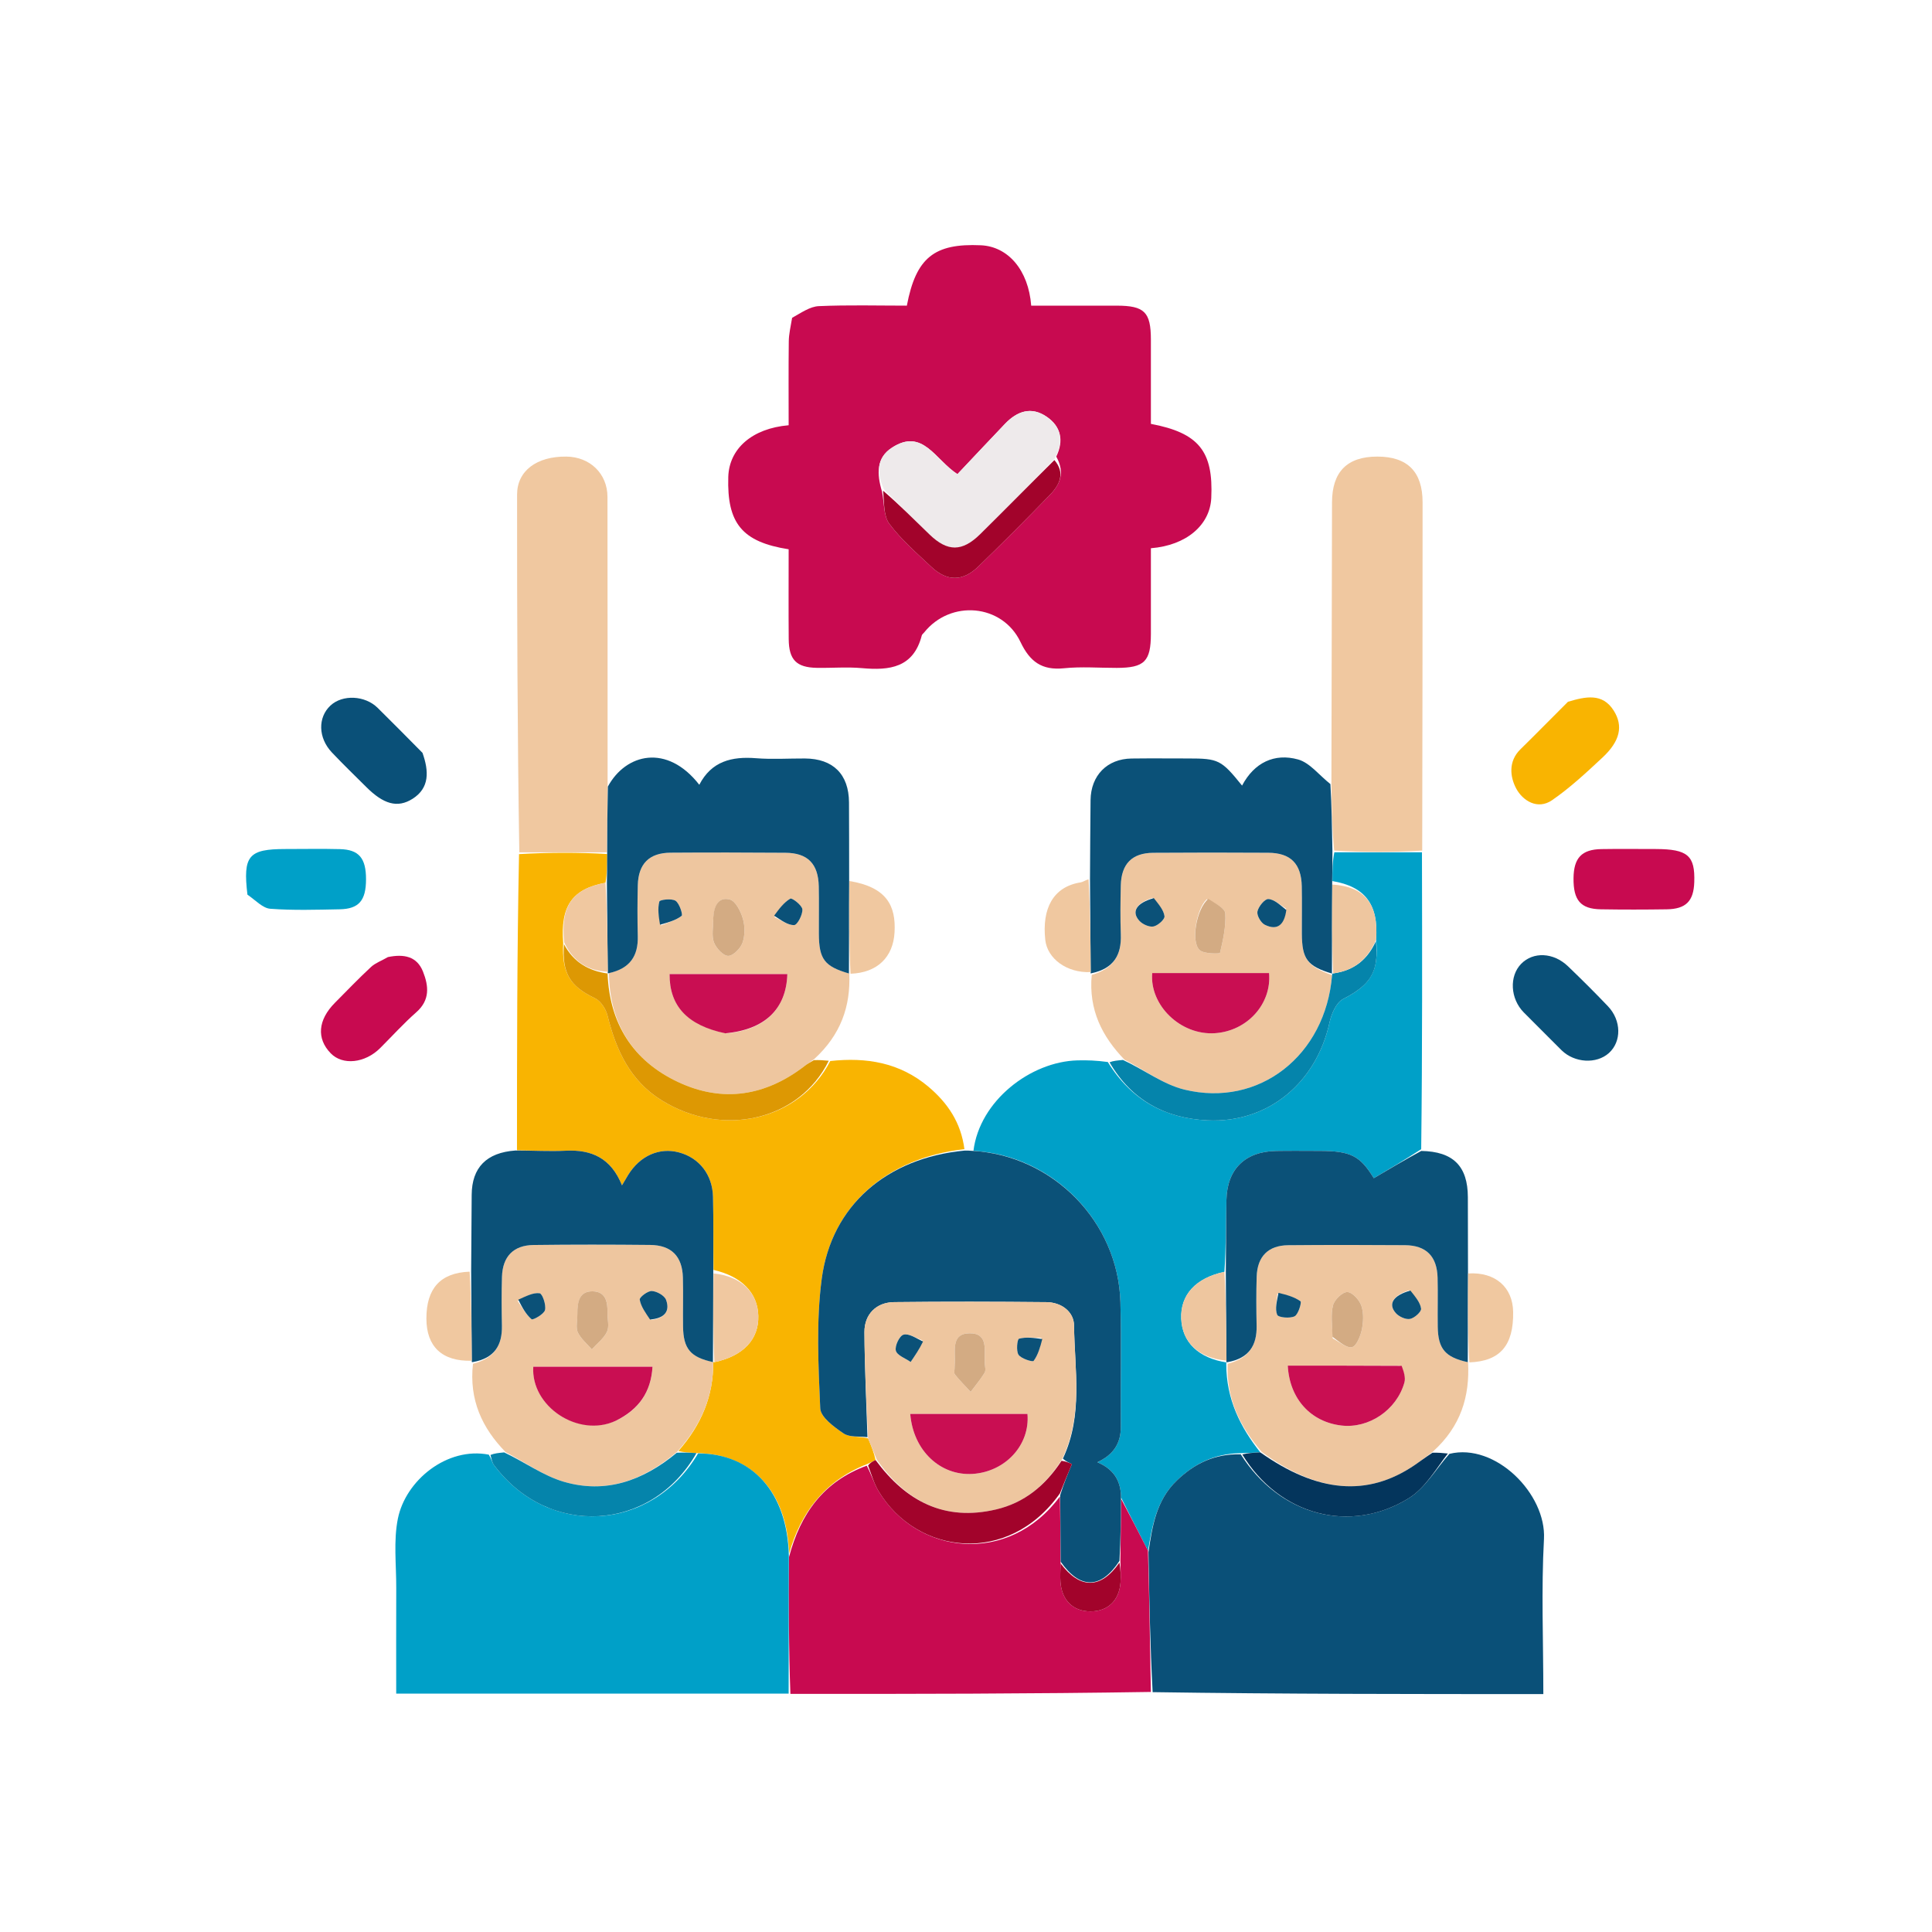 <svg version="1.1" id="Layer_1" xmlns="http://www.w3.org/2000/svg" xmlns:xlink="http://www.w3.org/1999/xlink" x="0px" y="0px"
	 width="100%" viewBox="0 0 512 512" enable-background="new 0 0 512 512" xml:space="preserve">
<path fill="#000000" opacity="0" stroke="none"
	d="
M341,513
	C227.361,513 114.222,513 1.041,513
	C1.041,342.403 1.041,171.805 1.041,1.104
	C171.556,1.104 342.112,1.104 512.834,1.104
	C512.834,171.667 512.834,342.333 512.834,513
	C455.805,513 398.653,513 341,513
M125.04,360.997
	C125.04,360.997 124.952,360.978 124.992,361.881
	C124.279,370.99 127.767,378.45 133.199,384.968
	C132.118,385.054 131.037,385.141 129.088,385.074
	C118.484,383.351 107.508,392.289 105.45,402.424
	C104.246,408.353 105.037,414.696 105.01,420.852
	C104.97,430.122 105,439.392 105,448.833
	C140.076,448.833 174.538,448.833 209.929,448.965
	C241.618,448.923 273.307,448.881 305.928,448.949
	C340.138,448.949 374.348,448.949 409,448.949
	C409,434.749 408.436,421.265 409.168,407.852
	C409.82,395.9 396.299,382.289 383.289,385.108
	C382.182,385.034 381.076,384.959 380.22,384.259
	C387.137,378.006 389.551,370.045 388.96,360.997
	C388.96,360.997 388.975,361.085 389.79,361.009
	C397.584,360.746 401.132,356.528 401,347.683
	C400.904,341.164 396.324,337.043 389.044,336.076
	C389.029,329.803 389.016,323.531 388.999,317.259
	C388.975,309.072 385.149,305.155 377.004,304.056
	C376.947,277.995 376.89,251.935 376.964,224.961
	C376.976,194.351 376.99,163.74 376.999,133.13
	C377.001,125.027 373.009,121 364.998,121
	C356.998,121 353.015,125.037 352.998,133.135
	C352.948,158.085 352.892,183.036 352.304,207.592
	C349.555,205.406 347.11,202.124 343.995,201.263
	C337.737,199.531 332.388,202.086 329.16,208.19
	C323.64,201.35 322.914,201.002 314.847,201.001
	C309.853,201.001 304.859,200.949 299.867,201.015
	C293.404,201.1 289.087,205.498 289.01,212.043
	C288.927,219.032 288.907,226.021 288.104,233.021
	C287.535,233.301 286.99,233.743 286.391,233.837
	C279.1,234.98 276.095,240.755 277.008,249.082
	C277.553,254.045 282.71,257.891 289.024,258
	C289.024,258 288.933,257.996 288.99,258.883
	C288.462,267.649 292.093,274.707 297.202,280.967
	C296.123,281.041 295.044,281.115 293.052,281.045
	C290.557,281.03 288.06,280.949 285.566,281.011
	C273.125,281.322 259.605,291.707 257.311,304.985
	C256.873,304.937 256.435,304.89 256,304.072
	C254.665,297.492 251.157,292.311 246.059,288.007
	C238.43,281.567 229.574,280.144 219.233,281.032
	C218.155,280.966 217.077,280.901 216.256,280.221
	C222.79,274.238 225.448,266.719 224.977,257.999
	C224.977,257.999 224.98,258.09 225.796,258.01
	C232.587,257.807 236.693,253.568 237.064,247.113
	C237.475,239.966 234.931,235.091 225.044,232.076
	C225.029,225.603 225.029,219.13 224.995,212.657
	C224.955,205.195 220.787,201.044 213.301,201.005
	C208.986,200.983 204.648,201.277 200.36,200.936
	C193.955,200.427 188.55,201.716 185.322,207.974
	C176.758,196.988 165.841,199.708 161.017,207.059
	C161.012,181.94 161.023,156.821 160.988,131.702
	C160.979,125.526 156.352,121.065 150.066,121
	C142.235,120.919 137.035,124.777 137.032,131.067
	C137.017,162.67 137.111,194.273 137.02,226.819
	C137.015,252.827 137.01,278.834 136.207,304.952
	C128.897,305.439 125.056,309.438 125.002,316.624
	C124.951,323.419 124.906,330.214 124.068,337.001
	C116.691,337.283 112.976,341.472 113,349.48
	C113.022,356.857 117.142,360.834 125.04,360.997
M209.797,84.638
	C209.531,86.567 209.06,88.495 209.036,90.427
	C208.947,97.873 209,105.319 209,112.694
	C199.292,113.525 193.224,118.917 193.001,126.398
	C192.635,138.682 196.655,143.623 209.001,145.566
	C209.001,153.451 208.954,161.415 209.017,169.378
	C209.06,174.855 211.067,176.885 216.444,176.984
	C220.44,177.058 224.466,176.706 228.432,177.064
	C235.767,177.724 242.08,176.957 244.282,168.401
	C244.357,168.11 244.689,167.887 244.896,167.628
	C251.894,158.858 265.608,160.006 270.443,170.141
	C272.941,175.379 276.127,177.694 281.967,177.095
	C286.583,176.622 291.286,177.007 295.951,176.998
	C303.288,176.985 304.988,175.296 304.998,167.982
	C305.008,160.391 305,152.8 305,145.289
	C314.435,144.533 320.66,139.128 320.998,131.972
	C321.583,119.601 317.696,114.726 305,112.33
	C305,104.94 305.008,97.47 304.998,90
	C304.987,82.692 303.293,81.011 295.936,81.002
	C288.356,80.993 280.776,81 273.28,81
	C272.555,71.551 267.138,65.331 259.961,65.002
	C247.577,64.435 242.746,68.289 240.324,81
	C232.599,81 224.787,80.787 216.998,81.129
	C214.643,81.233 212.356,82.877 209.797,84.638
M415.219,186.23
	C411.128,190.346 407.081,194.507 402.933,198.565
	C399.668,201.758 400.18,205.898 401.802,208.953
	C403.519,212.186 407.472,214.703 411.311,212.062
	C416.095,208.769 420.404,204.736 424.673,200.759
	C429.328,196.421 430.252,192.408 427.631,188.282
	C424.657,183.603 420.205,184.582 415.219,186.23
M102.479,253.865
	C101.087,254.642 99.48,255.187 98.344,256.24
	C95.05,259.296 91.936,262.548 88.768,265.739
	C84.238,270.302 83.838,275.231 87.658,279.15
	C90.817,282.39 96.728,281.764 100.747,277.754
	C103.93,274.578 106.955,271.223 110.323,268.258
	C113.989,265.031 113.621,261.315 112.098,257.482
	C110.479,253.409 107.02,252.772 102.479,253.865
M111.716,199.217
	C107.84,195.339 103.983,191.442 100.082,187.59
	C96.715,184.266 90.77,184.003 87.572,186.981
	C84.197,190.125 84.293,195.531 87.945,199.398
	C90.91,202.538 94.025,205.536 97.085,208.586
	C101.596,213.082 105.307,214.245 109.338,211.689
	C113.876,208.811 113.677,204.367 111.716,199.217
M411.018,275.519
	C411.959,276.46 412.891,277.41 413.843,278.34
	C417.276,281.693 423.071,282.032 426.365,279.078
	C429.747,276.047 429.717,270.45 426.126,266.674
	C422.687,263.059 419.143,259.54 415.544,256.084
	C411.687,252.38 406.316,252.157 403.124,255.424
	C399.92,258.703 400.229,264.665 403.813,268.301
	C406.032,270.552 408.279,272.775 411.018,275.519
M438.329,225
	C433.678,225 429.025,224.938 424.375,225.018
	C419.158,225.109 417.062,227.358 417.001,232.713
	C416.934,238.577 418.879,240.887 424.238,240.977
	C430.051,241.074 435.867,241.064 441.68,240.979
	C446.787,240.904 448.831,238.815 448.998,233.79
	C449.232,226.767 447.306,225.026 438.329,225
M65.843,237.409
	C67.769,238.605 69.628,240.683 71.632,240.833
	C77.732,241.288 83.889,241.088 90.021,240.972
	C95.125,240.875 96.992,238.633 97,233.032
	C97.007,227.426 95.134,225.156 90.086,225.027
	C85.281,224.904 80.471,225 75.663,225
	C65.882,225 64.344,226.747 65.843,237.409
z"/>
<path fill="#C80A50" opacity="1" stroke="none"
	d="
M209.918,84.227
	C212.356,82.877 214.643,81.233 216.998,81.129
	C224.787,80.787 232.599,81 240.324,81
	C242.746,68.289 247.577,64.435 259.961,65.002
	C267.138,65.331 272.555,71.551 273.28,81
	C280.776,81 288.356,80.993 295.936,81.002
	C303.293,81.011 304.987,82.692 304.998,90
	C305.008,97.47 305,104.94 305,112.33
	C317.696,114.726 321.583,119.601 320.998,131.972
	C320.66,139.128 314.435,144.533 305,145.289
	C305,152.8 305.008,160.391 304.998,167.982
	C304.988,175.296 303.288,176.985 295.951,176.998
	C291.286,177.007 286.583,176.622 281.967,177.095
	C276.127,177.694 272.941,175.379 270.443,170.141
	C265.608,160.006 251.894,158.858 244.896,167.628
	C244.689,167.887 244.357,168.11 244.282,168.401
	C242.08,176.957 235.767,177.724 228.432,177.064
	C224.466,176.706 220.44,177.058 216.444,176.984
	C211.067,176.885 209.06,174.855 209.017,169.378
	C208.954,161.415 209.001,153.451 209.001,145.566
	C196.655,143.623 192.635,138.682 193.001,126.398
	C193.224,118.917 199.292,113.525 209,112.694
	C209,105.319 208.947,97.873 209.036,90.427
	C209.06,88.495 209.531,86.567 209.918,84.227
M233.755,130.334
	C234.348,133.217 234.111,136.725 235.71,138.851
	C238.881,143.066 242.976,146.614 246.856,150.259
	C250.965,154.118 255.147,154.123 259.236,150.167
	C265.695,143.918 272.045,137.551 278.295,131.091
	C280.858,128.442 282.333,125.32 279.921,121.002
	C281.958,116.808 281.227,113.099 277.423,110.467
	C273.296,107.61 269.534,108.964 266.309,112.347
	C262.09,116.774 257.905,121.233 253.728,125.653
	C247.836,121.871 244.543,113.311 236.359,118.646
	C232.19,121.364 232.324,125.544 233.755,130.334
z"/>
<path fill="#F9B401" opacity="1" stroke="none"
	d="
M137.005,304.842
	C137.01,278.834 137.015,252.827 137.551,226.353
	C145.666,225.885 153.25,225.882 160.905,226.325
	C160.928,229.154 160.881,231.536 160.456,233.941
	C151.62,235.58 148.479,240.114 149.251,249.936
	C148.87,257.996 151.141,261.434 157.66,264.531
	C159.178,265.252 160.556,267.37 160.985,269.098
	C163.256,278.234 166.931,286.362 175.293,291.567
	C191.504,301.659 211.873,296.929 220.029,281.182
	C229.574,280.144 238.43,281.567 246.059,288.007
	C251.157,292.311 254.665,297.492 255.583,304.537
	C235.062,306.852 220.34,319.436 217.767,338.893
	C216.276,350.173 216.869,361.793 217.371,373.222
	C217.474,375.576 221.054,378.181 223.565,379.881
	C225.162,380.962 227.744,380.587 230.053,381.182
	C230.933,383.275 231.644,385.05 232.031,386.924
	C231.134,387.355 230.561,387.687 229.637,388.06
	C218.323,392.57 212.154,401.045 209.113,411.728
	C208.61,395.363 199.263,385.216 184.567,385.09
	C182.635,384.959 181.14,384.901 179.789,384.527
	C185.869,377.59 189.113,369.919 189.002,360.973
	C189.002,361.006 188.935,361.005 189.319,360.985
	C197.03,359.355 201.112,354.918 200.961,348.727
	C200.81,342.55 196.472,338.238 189.095,336.54
	C189.011,329.769 189.107,323.458 188.953,317.154
	C188.81,311.275 185.29,306.845 179.971,305.411
	C174.752,304.004 169.62,306.271 166.459,311.387
	C165.993,312.141 165.555,312.911 164.834,314.13
	C161.924,306.903 156.788,304.606 149.94,304.95
	C145.641,305.167 141.318,304.895 137.005,304.842
z"/>
<path fill="#00A0C8" opacity="1" stroke="none"
	d="
M376.834,225.874
	C376.89,251.935 376.947,277.995 376.632,304.544
	C372.216,307.421 368.172,309.809 364.069,312.232
	C360.442,306.34 358.037,305.012 349.685,305.001
	C345.857,304.996 342.027,304.947 338.2,305.014
	C329.93,305.16 325.169,309.856 325.017,318.063
	C324.9,324.386 324.904,330.711 324.483,337.044
	C316.805,338.686 312.779,343.199 313.035,349.47
	C313.29,355.735 317.614,359.898 325.024,361.06
	C324.994,361.077 324.953,361.022 324.973,361.453
	C324.969,370.834 328.718,378.232 333.981,384.881
	C332.054,385.008 330.572,385.079 328.674,385.107
	C321.79,385.238 316.506,387.9 311.868,392.357
	C306.412,397.599 305.375,404.434 304.231,410.937
	C301.781,406.096 299.452,401.665 297.087,396.832
	C297.045,392.107 294.872,389.249 290.811,387.504
	C294.956,385.582 297.073,382.615 297.029,378.059
	C296.922,367.081 297.214,356.095 296.922,345.124
	C296.355,323.826 279.066,306.163 257.973,304.992
	C259.605,291.707 273.125,281.322 285.566,281.011
	C288.06,280.949 290.557,281.03 293.582,281.445
	C299.921,291.715 308.982,296.38 320.002,296.905
	C336.021,297.668 348.829,286.979 352.341,270.969
	C352.839,268.695 354.111,265.693 355.919,264.761
	C363.231,260.989 365.5,257.549 364.673,249.021
	C365.409,239.645 361.683,234.922 353.097,233.496
	C353.088,230.654 353.122,228.257 353.615,225.867
	C361.66,225.873 369.247,225.874 376.834,225.874
z"/>
<path fill="#0A5078" opacity="1" stroke="none"
	d="
M304.354,411.348
	C305.375,404.434 306.412,397.599 311.868,392.357
	C316.506,387.9 321.79,385.238 328.809,385.403
	C338.979,401.519 357.722,406.672 373.324,397.054
	C377.681,394.368 380.553,389.275 384.106,385.286
	C396.299,382.289 409.82,395.9 409.168,407.852
	C408.436,421.265 409,434.749 409,448.949
	C374.348,448.949 340.138,448.949 305.463,448.437
	C304.783,435.733 304.569,423.541 304.354,411.348
z"/>
<path fill="#00A0C8" opacity="1" stroke="none"
	d="
M185.005,385.164
	C199.263,385.216 208.61,395.363 209.05,412.173
	C209.024,424.988 209.012,436.911 209,448.833
	C174.538,448.833 140.076,448.833 105,448.833
	C105,439.392 104.97,430.122 105.01,420.852
	C105.037,414.696 104.246,408.353 105.45,402.424
	C107.508,392.289 118.484,383.351 129.542,385.499
	C130.284,386.69 130.414,387.574 130.883,388.206
	C145.302,407.622 172.64,406.074 185.005,385.164
z"/>
<path fill="#C80A50" opacity="1" stroke="none"
	d="
M209.465,448.899
	C209.012,436.911 209.024,424.988 209.099,412.621
	C212.154,401.045 218.323,392.57 229.699,388.421
	C231.002,390.886 231.637,393.183 232.821,395.151
	C243.01,412.099 267.284,415.009 280.894,396.572
	C281.003,402.643 281.049,408.257 281.062,414.317
	C281.023,416.259 280.922,417.763 281.031,419.252
	C281.388,424.103 284.398,427.022 288.953,427.038
	C293.551,427.054 296.599,424.187 296.955,419.345
	C297.089,417.528 296.926,415.689 296.905,413.401
	C296.982,407.707 297.053,402.471 297.123,397.235
	C299.452,401.665 301.781,406.096 304.231,410.937
	C304.569,423.541 304.783,435.733 304.997,448.382
	C273.307,448.881 241.618,448.923 209.465,448.899
z"/>
<path fill="#0B5178" opacity="1" stroke="none"
	d="
M281.095,413.872
	C281.049,408.257 281.003,402.643 280.966,396.199
	C281.991,392.954 283.007,390.538 284.085,387.978
	C283.338,387.66 282.452,387.283 281.682,386.537
	C287.118,374.917 284.753,362.973 284.637,351.298
	C284.6,347.589 281.26,345.121 277.314,345.082
	C263.855,344.948 250.392,344.919 236.933,345.075
	C232.228,345.13 229.061,348.296 229.085,353.025
	C229.134,362.306 229.595,371.585 229.885,380.865
	C227.744,380.587 225.162,380.962 223.565,379.881
	C221.054,378.181 217.474,375.576 217.371,373.222
	C216.869,361.793 216.276,350.173 217.767,338.893
	C220.34,319.436 235.062,306.852 255.582,304.922
	C256.435,304.89 256.873,304.937 257.642,304.989
	C279.066,306.163 296.355,323.826 296.922,345.124
	C297.214,356.095 296.922,367.081 297.029,378.059
	C297.073,382.615 294.956,385.582 290.811,387.504
	C294.872,389.249 297.045,392.107 297.087,396.832
	C297.053,402.471 296.982,407.707 296.668,413.656
	C291.652,421.284 286.164,421.106 281.095,413.872
z"/>
<path fill="#EEC69F" opacity="1" stroke="none"
	d="
M334.425,384.825
	C328.718,378.232 324.969,370.834 325.343,361.42
	C331.03,359.951 333.119,356.527 333.015,351.333
	C332.928,347.013 332.898,342.687 333.029,338.37
	C333.192,332.971 336.082,330.042 341.413,329.994
	C351.717,329.902 362.024,329.912 372.328,329.987
	C377.956,330.028 380.83,332.928 380.977,338.618
	C381.088,342.936 380.954,347.261 381.016,351.582
	C381.1,357.498 383.017,359.696 389.048,360.978
	C389.551,370.045 387.137,378.006 379.757,384.666
	C377.821,386.147 376.379,387.263 374.872,388.285
	C362.398,396.747 349.148,395.606 334.425,384.825
M371.009,361.907
	C361.104,361.907 351.198,361.907 341.272,361.907
	C341.744,370.75 347.404,376.839 355.497,377.78
	C362.743,378.622 370.123,373.691 372.179,366.398
	C372.554,365.069 372.01,363.481 371.009,361.907
M353.184,354.679
	C354.893,355.55 356.747,357.269 358.265,357.011
	C359.398,356.819 360.518,354.162 360.882,352.441
	C361.319,350.378 361.431,347.978 360.77,346.034
	C360.245,344.49 358.363,342.43 357.051,342.407
	C355.752,342.384 353.647,344.428 353.265,345.918
	C352.624,348.415 353.069,351.191 353.184,354.679
M373.385,341.954
	C369.187,343.277 367.775,345.569 369.899,347.975
	C370.738,348.925 372.519,349.74 373.668,349.527
	C374.842,349.308 376.708,347.633 376.603,346.807
	C376.393,345.153 375.046,343.644 373.385,341.954
M338.498,342.872
	C338.412,344.76 337.818,346.857 338.47,348.443
	C338.764,349.159 341.842,349.459 343.088,348.827
	C344.094,348.317 344.987,345.096 344.651,344.854
	C343.046,343.697 341.004,343.147 338.498,342.872
z"/>
<path fill="#EEC69F" opacity="1" stroke="none"
	d="
M189.002,360.94
	C189.113,369.919 185.869,377.59 179.504,384.674
	C170.394,392.437 160.479,395.93 149.4,392.678
	C143.968,391.083 139.117,387.508 134.003,384.83
	C127.767,378.45 124.279,370.99 125.343,361.415
	C131.04,359.956 133.116,356.524 133.014,351.335
	C132.93,347.017 132.899,342.692 133.028,338.376
	C133.19,332.993 136.06,330.004 141.396,329.937
	C151.697,329.807 162.001,329.818 172.301,329.923
	C177.937,329.98 180.826,332.935 180.976,338.58
	C181.091,342.897 180.956,347.22 181.015,351.54
	C181.096,357.49 183.015,359.705 189.002,360.94
M163.542,376.338
	C169.345,373.467 172.52,368.923 172.92,362.189
	C162.08,362.189 151.69,362.189 141.325,362.189
	C140.624,372.706 153.28,381.132 163.542,376.338
M153.003,348.68
	C153.01,350.176 152.548,351.898 153.136,353.112
	C153.958,354.805 155.564,356.118 156.834,357.593
	C158.217,356.062 159.993,354.721 160.855,352.938
	C161.507,351.59 160.976,349.677 160.998,348.016
	C161.036,345.163 160.629,342.304 157.101,342.219
	C153.569,342.134 152.974,344.91 153.003,348.68
M172.633,349.777
	C175.849,349.412 177.691,347.714 176.52,344.492
	C176.102,343.342 174.089,342.207 172.746,342.135
	C171.655,342.077 169.434,343.785 169.536,344.414
	C169.829,346.218 171.048,347.872 172.633,349.777
M137.178,344.773
	C138.364,346.442 139.366,348.325 140.876,349.612
	C141.211,349.897 144.16,348.279 144.433,347.174
	C144.771,345.807 143.741,342.827 143.003,342.726
	C141.269,342.488 139.357,343.548 137.178,344.773
z"/>
<path fill="#EEC69F" opacity="1" stroke="none"
	d="
M298.003,280.83
	C292.093,274.707 288.462,267.649 289.318,258.357
	C295.171,256.665 297.224,253.065 297.029,247.662
	C296.873,243.339 296.918,239.004 297.02,234.678
	C297.156,228.931 299.985,226.042 305.626,225.999
	C315.781,225.922 325.937,225.93 336.092,225.99
	C342.035,226.025 344.861,228.887 344.985,234.904
	C345.07,239.064 344.986,243.228 345.006,247.389
	C345.04,254.2 346.446,256.047 353.014,258.432
	C351.277,279.752 333.639,293.582 313.874,288.755
	C308.273,287.387 303.277,283.54 298.003,280.83
M324.485,257.876
	C318.081,257.876 311.677,257.876 305.352,257.876
	C304.616,266.354 312.837,274.422 321.985,273.81
	C330.505,273.239 337.037,266.086 336.317,257.876
	C332.728,257.876 329.102,257.876 324.485,257.876
M319.823,238.289
	C317.054,240.833 315.513,249.627 317.942,251.8
	C319.113,252.847 323.261,252.754 323.313,252.533
	C324.119,249.096 324.926,245.525 324.71,242.048
	C324.624,240.662 322.049,239.429 319.823,238.289
M340.819,240.767
	C339.259,239.856 337.735,238.355 336.125,238.257
	C335.171,238.199 333.514,240.234 333.235,241.553
	C333.018,242.582 334.143,244.554 335.184,245.069
	C338.623,246.768 340.394,244.959 340.819,240.767
M305.385,237.954
	C301.187,239.278 299.775,241.568 301.899,243.975
	C302.738,244.925 304.519,245.74 305.668,245.527
	C306.842,245.308 308.708,243.633 308.603,242.807
	C308.393,241.153 307.046,239.644 305.385,237.954
z"/>
<path fill="#EEC69F" opacity="1" stroke="none"
	d="
M225.068,257.995
	C225.448,266.719 222.79,274.238 215.797,280.643
	C214.655,281.526 213.944,281.952 213.293,282.455
	C202.926,290.459 191.57,292.326 179.686,286.745
	C167.689,281.111 161.521,271.214 161.376,257.849
	C166.981,256.677 169.155,253.314 169.021,248.083
	C168.906,243.594 168.913,239.097 169.023,234.608
	C169.162,228.919 172.034,226.015 177.686,225.972
	C187.834,225.896 197.984,225.924 208.133,225.993
	C214.052,226.033 216.865,228.902 216.985,234.936
	C217.068,239.094 216.986,243.255 217.006,247.414
	C217.041,254.231 218.479,256.104 225.068,257.995
M192.603,273.859
	C202.698,272.88 208.37,267.42 208.653,258.147
	C198.245,258.147 187.844,258.147 177.443,258.147
	C177.385,266.597 182.141,271.718 192.603,273.859
M189.005,243.816
	C189.022,245.809 188.539,247.993 189.205,249.739
	C189.792,251.278 191.653,253.306 192.968,253.318
	C194.282,253.329 196.25,251.33 196.782,249.809
	C197.457,247.881 197.436,245.411 196.856,243.425
	C196.294,241.501 194.938,238.79 193.407,238.381
	C190.409,237.58 189.146,240.088 189.005,243.816
M175.237,245.24
	C177.085,244.451 179.112,243.893 180.647,242.701
	C181.003,242.425 180.068,239.391 179.022,238.713
	C177.988,238.042 174.868,238.426 174.739,238.906
	C174.237,240.771 174.56,242.859 175.237,245.24
M205.236,243.043
	C206.981,243.832 208.741,245.201 210.465,245.157
	C211.297,245.136 212.735,242.411 212.638,240.995
	C212.564,239.912 209.899,237.889 209.452,238.145
	C207.756,239.115 206.495,240.844 205.236,243.043
z"/>
<path fill="#F0C8A0" opacity="1" stroke="none"
	d="
M160.834,225.879
	C153.25,225.882 145.666,225.885 137.624,225.882
	C137.111,194.273 137.017,162.67 137.032,131.067
	C137.035,124.777 142.235,120.919 150.066,121
	C156.352,121.065 160.979,125.526 160.988,131.702
	C161.023,156.821 161.012,181.94 161.021,207.985
	C160.961,214.567 160.897,220.223 160.834,225.879
z"/>
<path fill="#F0C8A0" opacity="1" stroke="none"
	d="
M376.899,225.417
	C369.247,225.874 361.66,225.873 353.565,225.409
	C352.983,219.292 352.91,213.639 352.837,207.986
	C352.892,183.036 352.948,158.085 352.998,133.135
	C353.015,125.037 356.998,121 364.998,121
	C373.009,121 377.001,125.027 376.999,133.13
	C376.99,163.74 376.976,194.351 376.899,225.417
z"/>
<path fill="#0B5178" opacity="1" stroke="none"
	d="
M160.905,226.325
	C160.897,220.223 160.961,214.567 161.093,208.448
	C165.841,199.708 176.758,196.988 185.322,207.974
	C188.55,201.716 193.955,200.427 200.36,200.936
	C204.648,201.277 208.986,200.983 213.301,201.005
	C220.787,201.044 224.955,205.195 224.995,212.657
	C225.029,219.13 225.029,225.603 225.033,233.009
	C225.009,241.992 224.994,250.041 224.98,258.09
	C224.98,258.09 224.977,257.999 225.023,257.997
	C218.479,256.104 217.041,254.231 217.006,247.414
	C216.986,243.255 217.068,239.094 216.985,234.936
	C216.865,228.902 214.052,226.033 208.133,225.993
	C197.984,225.924 187.834,225.896 177.686,225.972
	C172.034,226.015 169.162,228.919 169.023,234.608
	C168.913,239.097 168.906,243.594 169.021,248.083
	C169.155,253.314 166.981,256.677 161.367,257.889
	C161.002,257.975 161.081,257.995 161.068,257.526
	C160.981,249.345 160.907,241.632 160.834,233.919
	C160.881,231.536 160.928,229.154 160.905,226.325
z"/>
<path fill="#0B5178" opacity="1" stroke="none"
	d="
M352.571,207.789
	C352.91,213.639 352.983,219.292 353.106,225.403
	C353.122,228.257 353.088,230.654 353.037,233.969
	C352.996,242.609 352.971,250.33 352.977,258.066
	C353.007,258.08 353.047,258.026 353.047,258.026
	C346.446,256.047 345.04,254.2 345.006,247.389
	C344.986,243.228 345.07,239.064 344.985,234.904
	C344.861,228.887 342.035,226.025 336.092,225.99
	C325.937,225.93 315.781,225.922 305.626,225.999
	C299.985,226.042 297.156,228.931 297.02,234.678
	C296.918,239.004 296.873,243.339 297.029,247.662
	C297.224,253.065 295.171,256.665 289.289,257.914
	C288.933,257.996 289.024,258 289.043,257.571
	C288.995,249.098 288.927,241.054 288.859,233.01
	C288.907,226.021 288.927,219.032 289.01,212.043
	C289.087,205.498 293.404,201.1 299.867,201.015
	C304.859,200.949 309.853,201.001 314.847,201.001
	C322.914,201.002 323.64,201.35 329.16,208.19
	C332.388,202.086 337.737,199.531 343.995,201.263
	C347.11,202.124 349.555,205.406 352.571,207.789
z"/>
<path fill="#0B5178" opacity="1" stroke="none"
	d="
M389.004,360.988
	C383.017,359.696 381.1,357.498 381.016,351.582
	C380.954,347.261 381.088,342.936 380.977,338.618
	C380.83,332.928 377.956,330.028 372.328,329.987
	C362.024,329.912 351.717,329.902 341.413,329.994
	C336.082,330.042 333.192,332.971 333.029,338.37
	C332.898,342.687 332.928,347.013 333.015,351.333
	C333.119,356.527 331.03,359.951 325.323,360.989
	C324.953,361.022 324.994,361.077 325.004,360.589
	C324.961,352.413 324.908,344.724 324.855,337.035
	C324.904,330.711 324.9,324.386 325.017,318.063
	C325.169,309.856 329.93,305.16 338.2,305.014
	C342.027,304.947 345.857,304.996 349.685,305.001
	C358.037,305.012 360.442,306.34 364.069,312.232
	C368.172,309.809 372.216,307.421 376.64,305.012
	C385.149,305.155 388.975,309.072 388.999,317.259
	C389.016,323.531 389.029,329.803 389.034,337.009
	C389.007,345.657 388.991,353.371 388.975,361.085
	C388.975,361.085 388.96,360.997 389.004,360.988
z"/>
<path fill="#0B5178" opacity="1" stroke="none"
	d="
M189.002,360.973
	C183.015,359.705 181.096,357.49 181.015,351.54
	C180.956,347.22 181.091,342.897 180.976,338.58
	C180.826,332.935 177.937,329.98 172.301,329.923
	C162.001,329.818 151.697,329.807 141.396,329.937
	C136.06,330.004 133.19,332.993 133.028,338.376
	C132.899,342.692 132.93,347.017 133.014,351.335
	C133.116,356.524 131.04,359.956 125.323,360.963
	C124.952,360.978 125.04,360.997 125.026,360.567
	C124.961,352.428 124.91,344.719 124.859,337.009
	C124.906,330.214 124.951,323.419 125.002,316.624
	C125.056,309.438 128.897,305.439 136.606,304.897
	C141.318,304.895 145.641,305.167 149.94,304.95
	C156.788,304.606 161.924,306.903 164.834,314.13
	C165.555,312.911 165.993,312.141 166.459,311.387
	C169.62,306.271 174.752,304.004 179.971,305.411
	C185.29,306.845 188.81,311.275 188.953,317.154
	C189.107,323.458 189.011,329.769 189.026,337.004
	C188.998,345.623 188.967,353.314 188.935,361.005
	C188.935,361.005 189.002,361.006 189.002,360.973
z"/>
<path fill="#0584AB" opacity="1" stroke="none"
	d="
M297.603,280.898
	C303.277,283.54 308.273,287.387 313.874,288.755
	C333.639,293.582 351.277,279.752 353.014,258.432
	C353.047,258.026 353.007,258.08 353.337,257.964
	C358.975,257.188 362.469,254.172 364.625,249.415
	C365.5,257.549 363.231,260.989 355.919,264.761
	C354.111,265.693 352.839,268.695 352.341,270.969
	C348.829,286.979 336.021,297.668 320.002,296.905
	C308.982,296.38 299.921,291.715 294.039,281.518
	C295.044,281.115 296.123,281.041 297.603,280.898
z"/>
<path fill="#DD9803" opacity="1" stroke="none"
	d="
M161.011,257.935
	C161.521,271.214 167.689,281.111 179.686,286.745
	C191.57,292.326 202.926,290.459 213.293,282.455
	C213.944,281.952 214.655,281.526 215.669,280.95
	C217.077,280.901 218.155,280.966 219.631,281.107
	C211.873,296.929 191.504,301.659 175.293,291.567
	C166.931,286.362 163.256,278.234 160.985,269.098
	C160.556,267.37 159.178,265.252 157.66,264.531
	C151.141,261.434 148.87,257.996 149.462,250.219
	C151.945,254.951 155.935,257.298 161.081,257.995
	C161.081,257.995 161.002,257.975 161.011,257.935
z"/>
<path fill="#F9B401" opacity="1" stroke="none"
	d="
M415.527,185.978
	C420.205,184.582 424.657,183.603 427.631,188.282
	C430.252,192.408 429.328,196.421 424.673,200.759
	C420.404,204.736 416.095,208.769 411.311,212.062
	C407.472,214.703 403.519,212.186 401.802,208.953
	C400.18,205.898 399.668,201.758 402.933,198.565
	C407.081,194.507 411.128,190.346 415.527,185.978
z"/>
<path fill="#C80A50" opacity="1" stroke="none"
	d="
M102.799,253.635
	C107.02,252.772 110.479,253.409 112.098,257.482
	C113.621,261.315 113.989,265.031 110.323,268.258
	C106.955,271.223 103.93,274.578 100.747,277.754
	C96.728,281.764 90.817,282.39 87.658,279.15
	C83.838,275.231 84.238,270.302 88.768,265.739
	C91.936,262.548 95.05,259.296 98.344,256.24
	C99.48,255.187 101.087,254.642 102.799,253.635
z"/>
<path fill="#0A5078" opacity="1" stroke="none"
	d="
M111.967,199.517
	C113.677,204.367 113.876,208.811 109.338,211.689
	C105.307,214.245 101.596,213.082 97.085,208.586
	C94.025,205.536 90.91,202.538 87.945,199.398
	C84.293,195.531 84.197,190.125 87.572,186.981
	C90.77,184.003 96.715,184.266 100.082,187.59
	C103.983,191.442 107.84,195.339 111.967,199.517
z"/>
<path fill="#0A5078" opacity="1" stroke="none"
	d="
M410.765,275.265
	C408.279,272.775 406.032,270.552 403.813,268.301
	C400.229,264.665 399.92,258.703 403.124,255.424
	C406.316,252.157 411.687,252.38 415.544,256.084
	C419.143,259.54 422.687,263.059 426.126,266.674
	C429.717,270.45 429.747,276.047 426.365,279.078
	C423.071,282.032 417.276,281.693 413.843,278.34
	C412.891,277.41 411.959,276.46 410.765,275.265
z"/>
<path fill="#C80A50" opacity="1" stroke="none"
	d="
M438.802,225
	C447.306,225.026 449.232,226.767 448.998,233.79
	C448.831,238.815 446.787,240.904 441.68,240.979
	C435.867,241.064 430.051,241.074 424.238,240.977
	C418.879,240.887 416.934,238.577 417.001,232.713
	C417.062,227.358 419.158,225.109 424.375,225.018
	C429.025,224.938 433.678,225 438.802,225
z"/>
<path fill="#00A0C8" opacity="1" stroke="none"
	d="
M65.572,237.089
	C64.344,226.747 65.882,225 75.663,225
	C80.471,225 85.281,224.904 90.086,225.027
	C95.134,225.156 97.007,227.426 97,233.032
	C96.992,238.633 95.125,240.875 90.021,240.972
	C83.889,241.088 77.732,241.288 71.632,240.833
	C69.628,240.683 67.769,238.605 65.572,237.089
z"/>
<path fill="#04355C" opacity="1" stroke="none"
	d="
M333.981,384.881
	C349.148,395.606 362.398,396.747 374.872,388.285
	C376.379,387.263 377.821,386.147 379.631,384.979
	C381.076,384.959 382.182,385.034 383.697,385.197
	C380.553,389.275 377.681,394.368 373.324,397.054
	C357.722,406.672 338.979,401.519 329.225,385.446
	C330.572,385.079 332.054,385.008 333.981,384.881
z"/>
<path fill="#0584AB" opacity="1" stroke="none"
	d="
M133.601,384.899
	C139.117,387.508 143.968,391.083 149.4,392.678
	C160.479,395.93 170.394,392.437 179.361,384.99
	C181.14,384.901 182.635,384.959 184.567,385.09
	C172.64,406.074 145.302,407.622 130.883,388.206
	C130.414,387.574 130.284,386.69 129.976,385.576
	C131.037,385.141 132.118,385.054 133.601,384.899
z"/>
<path fill="#F0C8A0" opacity="1" stroke="none"
	d="
M288.482,233.016
	C288.927,241.054 288.995,249.098 289.041,257.616
	C282.71,257.891 277.553,254.045 277.008,249.082
	C276.095,240.755 279.1,234.98 286.391,233.837
	C286.99,233.743 287.535,233.301 288.482,233.016
z"/>
<path fill="#F0C8A0" opacity="1" stroke="none"
	d="
M225.388,258.05
	C224.994,250.041 225.009,241.992 225.082,233.476
	C234.931,235.091 237.475,239.966 237.064,247.113
	C236.693,253.568 232.587,257.807 225.388,258.05
z"/>
<path fill="#F0C8A0" opacity="1" stroke="none"
	d="
M389.383,361.047
	C388.991,353.371 389.007,345.657 389.082,337.476
	C396.324,337.043 400.904,341.164 401,347.683
	C401.132,356.528 397.584,360.746 389.383,361.047
z"/>
<path fill="#F0C8A0" opacity="1" stroke="none"
	d="
M124.463,337.005
	C124.91,344.719 124.961,352.428 125.019,360.611
	C117.142,360.834 113.022,356.857 113,349.48
	C112.976,341.472 116.691,337.283 124.463,337.005
z"/>
<path fill="#EEEAEB" opacity="1" stroke="none"
	d="
M234.29,129.745
	C232.324,125.544 232.19,121.364 236.359,118.646
	C244.543,113.311 247.836,121.871 253.728,125.653
	C257.905,121.233 262.09,116.774 266.309,112.347
	C269.534,108.964 273.296,107.61 277.423,110.467
	C281.227,113.099 281.958,116.808 279.533,121.553
	C272.688,128.595 266.279,135.134 259.758,141.559
	C254.988,146.259 251.109,146.253 246.356,141.664
	C242.29,137.737 238.308,133.721 234.29,129.745
z"/>
<path fill="#A2032B" opacity="1" stroke="none"
	d="
M234.022,130.04
	C238.308,133.721 242.29,137.737 246.356,141.664
	C251.109,146.253 254.988,146.259 259.758,141.559
	C266.279,135.134 272.688,128.595 279.426,121.922
	C282.333,125.32 280.858,128.442 278.295,131.091
	C272.045,137.551 265.695,143.918 259.236,150.167
	C255.147,154.123 250.965,154.118 246.856,150.259
	C242.976,146.614 238.881,143.066 235.71,138.851
	C234.111,136.725 234.348,133.217 234.022,130.04
z"/>
<path fill="#EEC69F" opacity="1" stroke="none"
	d="
M230.053,381.182
	C229.595,371.585 229.134,362.306 229.085,353.025
	C229.061,348.296 232.228,345.13 236.933,345.075
	C250.392,344.919 263.855,344.948 277.314,345.082
	C281.26,345.121 284.6,347.589 284.637,351.298
	C284.753,362.973 287.118,374.917 281.444,386.747
	C276.99,393.715 271.452,398.256 263.985,400.015
	C250.316,403.235 240.121,397.885 232.356,386.826
	C231.644,385.05 230.933,383.275 230.053,381.182
M263.451,374.697
	C256.055,374.697 248.659,374.697 241.224,374.697
	C242.014,384.515 249.285,391.156 257.783,390.6
	C266.378,390.037 273.007,382.995 272.287,374.697
	C269.704,374.697 267.068,374.697 263.451,374.697
M253.003,362.324
	C253.012,362.986 252.751,363.864 253.078,364.273
	C254.363,365.882 255.832,367.343 257.233,368.86
	C258.484,367.188 259.839,365.582 260.927,363.81
	C261.297,363.207 261.047,362.186 260.988,361.363
	C260.752,358.088 262.12,353.299 256.964,353.34
	C251.84,353.381 253.272,358.17 253.003,362.324
M244.437,355.186
	C242.746,354.614 240.845,353.306 239.432,353.709
	C238.36,354.014 237.081,356.725 237.415,357.953
	C237.757,359.208 239.95,359.96 241.333,360.933
	C242.482,359.244 243.632,357.555 244.437,355.186
M276.001,354.534
	C273.996,354.545 271.911,354.264 270.043,354.776
	C269.585,354.902 269.242,358.016 269.925,359.031
	C270.629,360.077 273.667,360.994 273.919,360.656
	C275.091,359.079 275.652,357.048 276.001,354.534
z"/>
<path fill="#A2032B" opacity="1" stroke="none"
	d="
M232.031,386.924
	C240.121,397.885 250.316,403.235 263.985,400.015
	C271.452,398.256 276.99,393.715 281.328,387.116
	C282.452,387.283 283.338,387.66 284.085,387.978
	C283.007,390.538 281.991,392.954 280.903,395.742
	C267.284,415.009 243.01,412.099 232.821,395.151
	C231.637,393.183 231.002,390.886 230.051,388.38
	C230.561,387.687 231.134,387.355 232.031,386.924
z"/>
<path fill="#F0C8A0" opacity="1" stroke="none"
	d="
M161.068,257.526
	C155.935,257.298 151.945,254.951 149.529,249.771
	C148.479,240.114 151.62,235.58 160.456,233.941
	C160.907,241.632 160.981,249.345 161.068,257.526
z"/>
<path fill="#F0C8A0" opacity="1" stroke="none"
	d="
M189.319,360.985
	C188.967,353.314 188.998,345.623 189.098,337.468
	C196.472,338.238 200.81,342.55 200.961,348.727
	C201.112,354.918 197.03,359.355 189.319,360.985
z"/>
<path fill="#EEC69F" opacity="1" stroke="none"
	d="
M324.483,337.044
	C324.908,344.724 324.961,352.413 325.034,360.573
	C317.614,359.898 313.29,355.735 313.035,349.47
	C312.779,343.199 316.805,338.686 324.483,337.044
z"/>
<path fill="#EEC69F" opacity="1" stroke="none"
	d="
M364.673,249.021
	C362.469,254.172 358.975,257.188 353.307,257.949
	C352.971,250.33 352.996,242.609 353.08,234.415
	C361.683,234.922 365.409,239.645 364.673,249.021
z"/>
<path fill="#A2032B" opacity="1" stroke="none"
	d="
M281.062,414.317
	C286.164,421.106 291.652,421.284 296.661,414.115
	C296.926,415.689 297.089,417.528 296.955,419.345
	C296.599,424.187 293.551,427.054 288.953,427.038
	C284.398,427.022 281.388,424.103 281.031,419.252
	C280.922,417.763 281.023,416.259 281.062,414.317
z"/>
<path fill="#C90E52" opacity="1" stroke="none"
	d="
M371.449,361.96
	C372.01,363.481 372.554,365.069 372.179,366.398
	C370.123,373.691 362.743,378.622 355.497,377.78
	C347.404,376.839 341.744,370.75 341.272,361.907
	C351.198,361.907 361.104,361.907 371.449,361.96
z"/>
<path fill="#D3AB83" opacity="1" stroke="none"
	d="
M353.12,354.265
	C353.069,351.191 352.624,348.415 353.265,345.918
	C353.647,344.428 355.752,342.384 357.051,342.407
	C358.363,342.43 360.245,344.49 360.77,346.034
	C361.431,347.978 361.319,350.378 360.882,352.441
	C360.518,354.162 359.398,356.819 358.265,357.011
	C356.747,357.269 354.893,355.55 353.12,354.265
z"/>
<path fill="#0B5178" opacity="1" stroke="none"
	d="
M373.776,342.014
	C375.046,343.644 376.393,345.153 376.603,346.807
	C376.708,347.633 374.842,349.308 373.668,349.527
	C372.519,349.74 370.738,348.925 369.899,347.975
	C367.775,345.569 369.187,343.277 373.776,342.014
z"/>
<path fill="#0B5178" opacity="1" stroke="none"
	d="
M338.808,342.626
	C341.004,343.147 343.046,343.697 344.651,344.854
	C344.987,345.096 344.094,348.317 343.088,348.827
	C341.842,349.459 338.764,349.159 338.47,348.443
	C337.818,346.857 338.412,344.76 338.808,342.626
z"/>
<path fill="#C90E52" opacity="1" stroke="none"
	d="
M163.194,376.515
	C153.28,381.132 140.624,372.706 141.325,362.189
	C151.69,362.189 162.08,362.189 172.92,362.189
	C172.52,368.923 169.345,373.467 163.194,376.515
z"/>
<path fill="#D3AB83" opacity="1" stroke="none"
	d="
M153.004,348.246
	C152.974,344.91 153.569,342.134 157.101,342.219
	C160.629,342.304 161.036,345.163 160.998,348.016
	C160.976,349.677 161.507,351.59 160.855,352.938
	C159.993,354.721 158.217,356.062 156.834,357.593
	C155.564,356.118 153.958,354.805 153.136,353.112
	C152.548,351.898 153.01,350.176 153.004,348.246
z"/>
<path fill="#0B5178" opacity="1" stroke="none"
	d="
M172.268,349.681
	C171.048,347.872 169.829,346.218 169.536,344.414
	C169.434,343.785 171.655,342.077 172.746,342.135
	C174.089,342.207 176.102,343.342 176.52,344.492
	C177.691,347.714 175.849,349.412 172.268,349.681
z"/>
<path fill="#0B5178" opacity="1" stroke="none"
	d="
M137.347,344.428
	C139.357,343.548 141.269,342.488 143.003,342.726
	C143.741,342.827 144.771,345.807 144.433,347.174
	C144.16,348.279 141.211,349.897 140.876,349.612
	C139.366,348.325 138.364,346.442 137.347,344.428
z"/>
<path fill="#C90E52" opacity="1" stroke="none"
	d="
M324.98,257.876
	C329.102,257.876 332.728,257.876 336.317,257.876
	C337.037,266.086 330.505,273.239 321.985,273.81
	C312.837,274.422 304.616,266.354 305.352,257.876
	C311.677,257.876 318.081,257.876 324.98,257.876
z"/>
<path fill="#D3AB83" opacity="1" stroke="none"
	d="
M320.215,238.208
	C322.049,239.429 324.624,240.662 324.71,242.048
	C324.926,245.525 324.119,249.096 323.313,252.533
	C323.261,252.754 319.113,252.847 317.942,251.8
	C315.513,249.627 317.054,240.833 320.215,238.208
z"/>
<path fill="#0B5178" opacity="1" stroke="none"
	d="
M340.885,241.15
	C340.394,244.959 338.623,246.768 335.184,245.069
	C334.143,244.554 333.018,242.582 333.235,241.553
	C333.514,240.234 335.171,238.199 336.125,238.257
	C337.735,238.355 339.259,239.856 340.885,241.15
z"/>
<path fill="#0B5178" opacity="1" stroke="none"
	d="
M305.776,238.014
	C307.046,239.644 308.393,241.153 308.603,242.807
	C308.708,243.633 306.842,245.308 305.668,245.527
	C304.519,245.74 302.738,244.925 301.899,243.975
	C299.775,241.568 301.187,239.278 305.776,238.014
z"/>
<path fill="#C90E52" opacity="1" stroke="none"
	d="
M192.199,273.838
	C182.141,271.718 177.385,266.597 177.443,258.147
	C187.844,258.147 198.245,258.147 208.653,258.147
	C208.37,267.42 202.698,272.88 192.199,273.838
z"/>
<path fill="#D3AB83" opacity="1" stroke="none"
	d="
M189.011,243.38
	C189.146,240.088 190.409,237.58 193.407,238.381
	C194.938,238.79 196.294,241.501 196.856,243.425
	C197.436,245.411 197.457,247.881 196.782,249.809
	C196.25,251.33 194.282,253.329 192.968,253.318
	C191.653,253.306 189.792,251.278 189.205,249.739
	C188.539,247.993 189.022,245.809 189.011,243.38
z"/>
<path fill="#0B5178" opacity="1" stroke="none"
	d="
M174.907,245.052
	C174.56,242.859 174.237,240.771 174.739,238.906
	C174.868,238.426 177.988,238.042 179.022,238.713
	C180.068,239.391 181.003,242.425 180.647,242.701
	C179.112,243.893 177.085,244.451 174.907,245.052
z"/>
<path fill="#0B5178" opacity="1" stroke="none"
	d="
M205.154,242.666
	C206.495,240.844 207.756,239.115 209.452,238.145
	C209.899,237.889 212.564,239.912 212.638,240.995
	C212.735,242.411 211.297,245.136 210.465,245.157
	C208.741,245.201 206.981,243.832 205.154,242.666
z"/>
<path fill="#C90E52" opacity="1" stroke="none"
	d="
M263.942,374.697
	C267.068,374.697 269.704,374.697 272.287,374.697
	C273.007,382.995 266.378,390.037 257.783,390.6
	C249.285,391.156 242.014,384.515 241.224,374.697
	C248.659,374.697 256.055,374.697 263.942,374.697
z"/>
<path fill="#D3AB83" opacity="1" stroke="none"
	d="
M253.003,361.88
	C253.272,358.17 251.84,353.381 256.964,353.34
	C262.12,353.299 260.752,358.088 260.988,361.363
	C261.047,362.186 261.297,363.207 260.927,363.81
	C259.839,365.582 258.484,367.188 257.233,368.86
	C255.832,367.343 254.363,365.882 253.078,364.273
	C252.751,363.864 253.012,362.986 253.003,361.88
z"/>
<path fill="#0B5178" opacity="1" stroke="none"
	d="
M244.61,355.527
	C243.632,357.555 242.482,359.244 241.333,360.933
	C239.95,359.96 237.757,359.208 237.415,357.953
	C237.081,356.725 238.36,354.014 239.432,353.709
	C240.845,353.306 242.746,354.614 244.61,355.527
z"/>
<path fill="#0B5178" opacity="1" stroke="none"
	d="
M276.217,354.857
	C275.652,357.048 275.091,359.079 273.919,360.656
	C273.667,360.994 270.629,360.077 269.925,359.031
	C269.242,358.016 269.585,354.902 270.043,354.776
	C271.911,354.264 273.996,354.545 276.217,354.857
z"/>
</svg>
